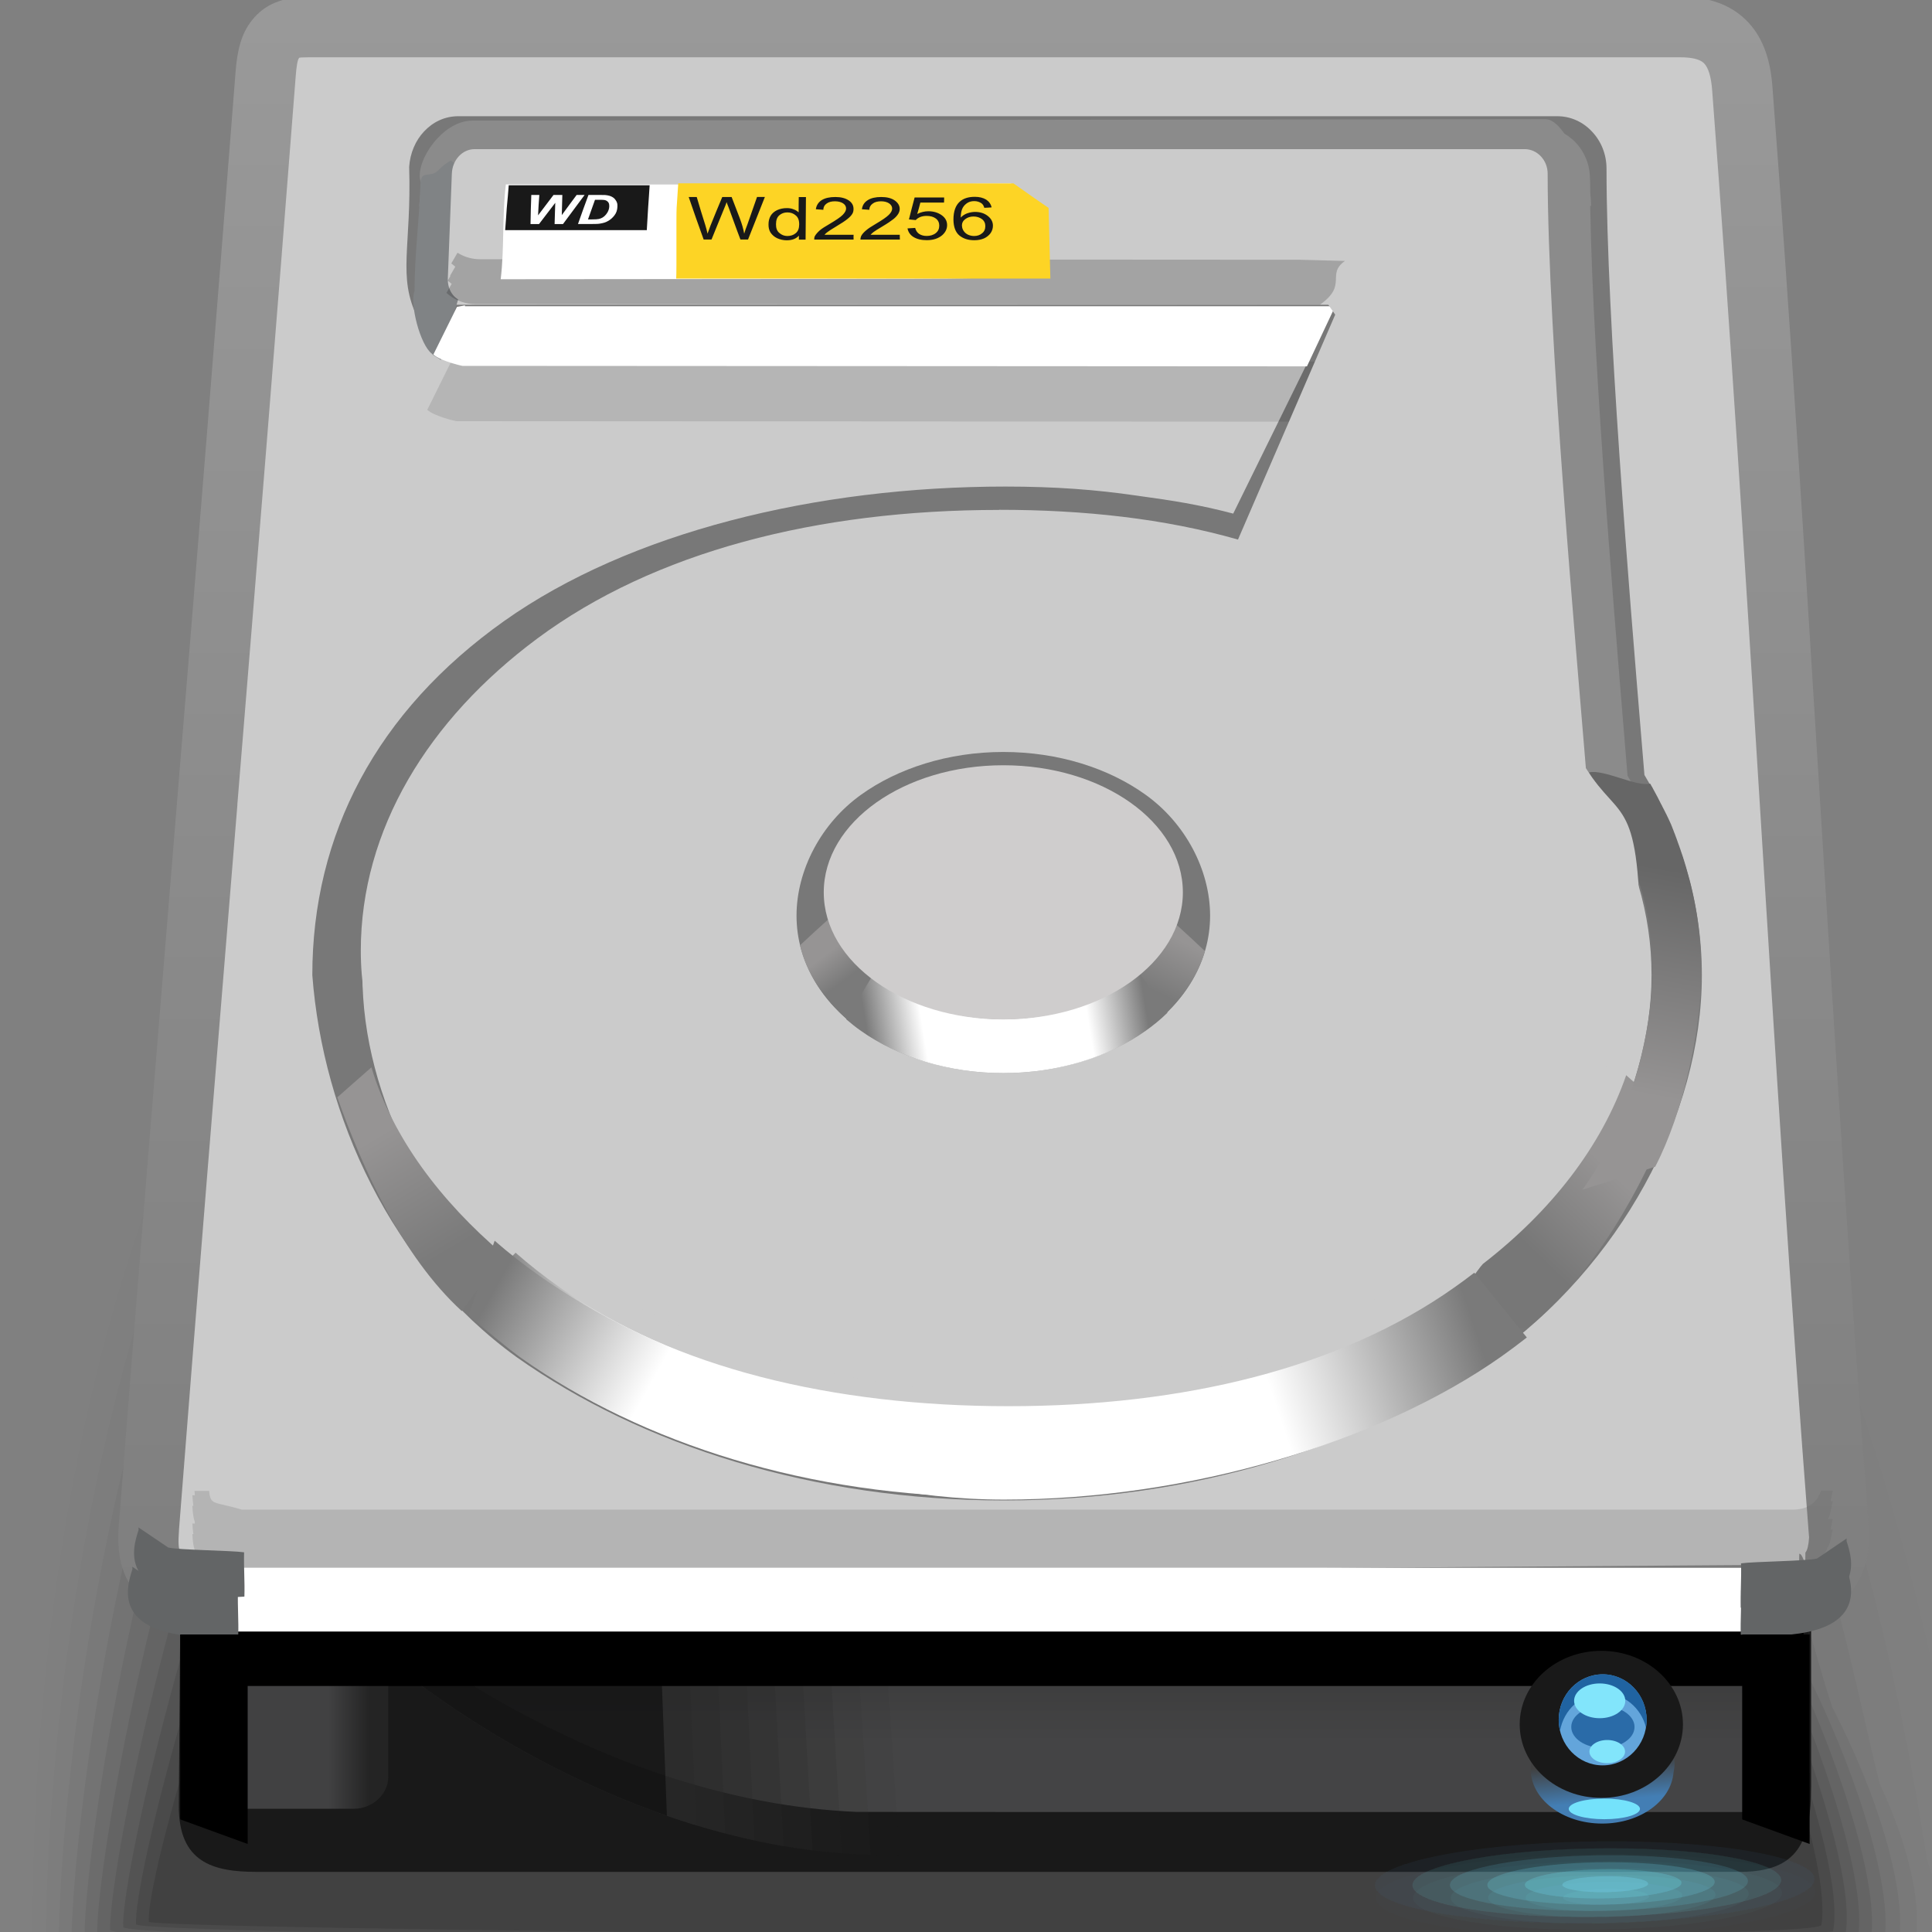 <svg clip-rule="evenodd" fill-rule="evenodd" height="32" image-rendering="optimizeQuality" shape-rendering="geometricPrecision" text-rendering="geometricPrecision" viewBox="0 0 32 32" width="32" xmlns="http://www.w3.org/2000/svg" xmlns:xlink="http://www.w3.org/1999/xlink"><rect x="0" y="0" width="32" height="32" fill="#808080" stroke="none"/><linearGradient id="a" gradientUnits="userSpaceOnUse" x1="8.561" x2="15.744" y1="20.681" y2="24.664"><stop offset="0" stop-color="#7a7a7a"/><stop offset=".369" stop-color="#fff"/><stop offset="1" stop-color="#fff"/></linearGradient><linearGradient id="b" gradientUnits="userSpaceOnUse" x1="14.392" x2="18.956" y1="17.288" y2="16.541"><stop offset="0" stop-color="#7a7a7a"/><stop offset=".2" stop-color="#fff"/><stop offset=".788" stop-color="#fff"/><stop offset="1" stop-color="#7a7a7a"/></linearGradient><linearGradient id="c" gradientUnits="userSpaceOnUse" x1="3.294" x2="6.12" y1="27.592" y2="27.592"><stop offset="0" stop-color="#222324"/><stop offset=".161" stop-color="#414142"/><stop offset=".761" stop-color="#414142"/><stop offset="1" stop-color="#242424"/></linearGradient><linearGradient id="d" gradientUnits="userSpaceOnUse" x1="29.779" x2="29.189" y1="27.436" y2="27.436"><stop offset="0" stop-color="#191919"/><stop offset="1" stop-color="#373738"/></linearGradient><linearGradient id="e" gradientUnits="userSpaceOnUse" x1="18.13" x2="18.13" y1="26.352" y2="28.858"><stop offset="0" stop-color="#333"/><stop offset="1" stop-color="#444445"/></linearGradient><linearGradient id="f" gradientUnits="userSpaceOnUse" x1="26.577" x2="26.515" y1="29.833" y2="29.19"><stop offset="0" stop-color="#437eb4"/><stop offset="1" stop-color="#414141"/></linearGradient><linearGradient id="g" gradientUnits="userSpaceOnUse" x1="16.441" x2="16.441" y1="26.466" y2=".216"><stop offset="0" stop-color="#7f7f7f"/><stop offset="1" stop-color="#999"/></linearGradient><linearGradient id="h" gradientUnits="userSpaceOnUse" x1="25.533" x2="26.136" y1="2.385" y2="12.746"><stop offset="0" stop-color="#8b8b8b"/><stop offset="1" stop-color="#8b8b8b"/></linearGradient><linearGradient id="i" gradientUnits="userSpaceOnUse" x1="9.357" x2="23.892" y1="25.213" y2="20.373"><stop offset="0" stop-color="#595959"/><stop offset=".129" stop-color="#fff"/><stop offset=".769" stop-color="#fff"/><stop offset="1" stop-color="#7a7a7a"/></linearGradient><linearGradient id="j" gradientUnits="userSpaceOnUse" x1="26.861" x2="27.538" y1="18.069" y2="14.37"><stop offset="0" stop-color="#969494"/><stop offset="1" stop-color="#666"/></linearGradient><linearGradient id="k" gradientUnits="userSpaceOnUse" x1="7.532" x2="6.387" y1="20.666" y2="18.726"><stop offset="0" stop-color="#7a7a7a"/><stop offset="1" stop-color="#969494"/></linearGradient><linearGradient id="l" gradientUnits="userSpaceOnUse" x1="19.558" x2="19.149" y1="15.577" y2="16.428"><stop offset="0" stop-color="#969494"/><stop offset="1" stop-color="#7a7a7a"/></linearGradient><linearGradient id="m" gradientUnits="userSpaceOnUse" x1="25.252" x2="26.544" y1="20.593" y2="19.256"><stop offset="0" stop-color="#777"/><stop offset="1" stop-color="#969494"/></linearGradient><linearGradient id="n" gradientUnits="userSpaceOnUse" x1="14.13" x2="13.812" xlink:href="#k" y1="16.134" y2="15.708"/><linearGradient id="o" gradientUnits="userSpaceOnUse" x1="15.291" x2="17.899" xlink:href="#h" y1="2.353" y2="3.033"/><path d="m15.07 9.69c11.481-.465 15.689 11.844 17.052 18.458v3.875h-31.577c-.011-2.612.086-21.749 14.525-22.333z" fill-opacity=".008"/><path d="m15.105 9.893c13.694-.539 16.444 18.671 16.814 20.918.17.451.233.871.187 1.212h-31.345c.015-2.414.65-21.607 14.344-22.13z" fill-opacity=".02"/><path d="m15.14 10.097c12.435-.471 15.316 16.891 15.996 19.453.448.945.666 1.863.608 2.475h-30.77c.025-2.19 1.213-21.466 14.166-21.927z" fill-opacity=".035"/><path d="m15.174 10.299c11.178-.404 14.191 15.111 15.179 17.987.759 1.462 1.176 2.92 1.114 3.738h-30.28c.02-1.962 1.787-21.327 13.987-21.725z" fill-opacity=".047"/><path d="m15.21 10.502c9.919-.337 13.065 13.331 14.362 16.521 1.089 1.996 1.729 4.031 1.654 5.001h-29.824c-.014-1.65 2.346-21.188 13.809-21.522z" fill-opacity=".059"/><path d="m15.244 10.705c8.663-.269 11.938 11.551 13.544 15.055 1.436 2.549 2.313 5.186 2.211 6.264h-29.377l-.011-.012c-.054-1.422 2.949-21.038 13.632-21.307z" fill-opacity=".071"/><path d="m15.278 10.908c7.405-.202 10.812 9.771 12.727 13.589 1.795 3.119 2.92 6.385 2.777 7.526h-28.672c-.178-.019-.278-.039-.285-.058-.066-1.417 3.624-20.856 13.452-21.058z" fill-opacity=".082"/><path d="m15.314 11.11c6.148-.135 9.688 7.991 11.91 12.123 2.169 3.709 3.548 7.628 3.345 8.79h-27.226c-.806-.034-1.285-.069-1.303-.103-.077-1.413 4.298-20.676 13.274-20.811z" fill-opacity=".094"/><path d="m15.349 11.313c4.889-.067 8.56 6.211 11.092 10.658 2.528 4.275 4.165 8.824 3.92 10.017-.091.013-.219.024-.38.035h-23.699c-2.385-.047-3.995-.1-4.029-.149-.089-1.408 4.973-20.494 13.095-20.562z" fill-opacity=".106"/><path d="m15.38 11.516c7.269 0 15.211 17.726 14.789 20.367-.011.067-1.016.113-2.633.141h-14.235c-5.75-.047-10.772-.13-10.836-.193-.1-1.404 5.647-20.315 12.915-20.315z" fill-opacity=".122"/><path d="m3.601 25.955h25.78c.339 0 .617.315.617.683v2.938c0 .915-.209 1.428-1.176 1.428h-15.193-9.383c-.719 0-1.291-.158-1.284-1.102l.025-3.264c.002-.374.276-.683.615-.683z" fill="#191919"/><path d="m6.306 25.195h23.044c.339 0 .617.311.617.684v3.451.035c-.229.22-.485.437-.761.648h-11.059l-3.958-.002c-4.251-.18-7.624-2.975-7.624-2.975-.193-.672-.272-1.284-.259-1.841z" fill="url(#e)"/><path d="m27.729 28.818c.005.035.009.071.009.106 0 .054-.007.106-.018.157-.006.065-.021.131-.044.191.025-.058.043-.117.052-.178.005.035.009.071.009.107 0 .053-.007.105-.018.156-.04.475-.554.847-1.181.847-.656 0-1.186-.405-1.186-.906 0-.035.004-.07.008-.106l.006.044v-.034l.001-.034c-.009-.047-.015-.096-.015-.145 0-.035.004-.07.008-.106l.006.044v-.035c0-.035.005-.071.009-.106.069.45.571.8 1.175.8.607 0 1.107-.35 1.176-.8z" fill="url(#f)"/><path d="m29.834 29.58-.419.246h-.407v-4.779h.954v4.187z" fill="url(#d)"/><path d="m15.024 25.78.352 4.923c-3.926.286-7.381-2.023-8.445-2.818.176-.759.35-1.497.49-2.105h7.603z" fill="none"/><g fill="#292929"><path d="m14.565 25.78.334 4.946c-3.773.079-7.027-2.132-8.005-2.869.164-.75.327-1.476.458-2.076h7.212z" fill-opacity=".047"/><path d="m14.104 25.78.317 4.943c-3.617-.105-6.675-2.218-7.564-2.895.154-.739.306-1.455.428-2.048h6.82z" fill-opacity=".098"/><path d="m13.644 25.78.298 4.917c-3.458-.269-6.322-2.283-7.122-2.897.143-.73.283-1.435.397-2.02h6.428z" fill-opacity=".145"/><path d="m13.183 25.78.276 4.869c-3.297-.413-5.971-2.33-6.679-2.88.132-.718.262-1.413.367-1.989h6.036z" fill-opacity=".196"/><path d="m12.723 25.78.254 4.797c-3.136-.537-5.624-2.358-6.237-2.838.122-.708.241-1.389.338-1.958h5.645z" fill-opacity=".243"/><path d="m12.263 25.78.233 4.703c-2.979-.644-5.286-2.372-5.795-2.776.111-.697.221-1.368.309-1.928h5.253z" fill-opacity=".294"/><path d="m11.802 25.78.209 4.588c-2.829-.737-4.96-2.378-5.351-2.693l.281-1.895h4.86z" fill-opacity=".341"/><path d="m11.343 25.78.187 4.452c-2.707-.822-4.677-2.399-4.91-2.59l.254-1.862h4.47z" fill-opacity=".392"/></g><path d="m10.882 25.78.164 4.295c-2.628-.912-4.451-2.453-4.451-2.453l-.014-.05.223-1.792h4.077z" fill-opacity=".439"/><path d="m6.316 25.225c.071.089.115.2.115.315v3.893c0 .283-.261.526-.568.526h-2.613c-.162-.125-.266-.314-.266-.526v-3.525c0-.376.24-.684.644-.684h2.688z" fill="url(#c)"/><path d="m3.006 26.774h26.406c.177 0 .339.059.461.156v.932c-.102.044-.221.064-.363.063h-13.269-1.297-11.786c-.116-.411-.163-.794-.152-1.15z"/><path d="m17.724 26.234h-1.194-12.35c-.608-.184-.638-.038-.656-.589.635-8.197 1.272-16.395 1.908-24.591.002-.317.178-.501.527-.554h22.124c.397.053.645.265.745.633.63 8.107 1.258 16.216 1.886 24.324-.025.523-.247.782-.667.777h-12.323z" fill="#cbcbcb"/><path d="m2.467 25.285c.621-8.002 1.312-16.005 1.934-24.008.039-.51.164-.777.717-.777h22.714c.648 0 .972.295 1.026 1.013.612 7.981.989 15.962 1.608 23.943-.025.522-.247.782-.667.777-8.415 0-17.843 0-26.257 0-.705 0-1.145-.034-1.074-.948z" fill="#cbcbcb"/><path d="m1.969 25.248c.314-4.047.641-8.021.966-11.997.33-4.025.659-8.103.967-12.062.027-.352.093-.632.275-.858.204-.254.497-.384.94-.384h22.714c.457 0 .814.12 1.082.379.261.252.406.614.443 1.098.298 3.899.546 7.903.79 11.852.25 4.031.502 8.065.817 12.142v.06c-.018.372-.12.671-.306.886l.001.001c-.209.246-.5.367-.861.365v.002h-26.257c-.433 0-.793-.014-1.1-.214-.348-.226-.523-.602-.472-1.272zm1.963-11.919c-.328 4.018-.66 8.046-.966 11.992-.018.242-.008.345.019.363.07.045.266.416.536.416l26.277-.184.004-.181c.053 0 .09.176.099.165l.002-.184c.032-.037.053-.123.061-.249-.311-4.011-.563-8.071-.815-12.13-.242-3.911-.488-7.877-.79-11.838-.017-.23-.064-.382-.138-.454-.066-.064-.197-.096-.39-.096h-22.714c-.109 0-.158.004-.163.009v.001c-.027.033-.044.144-.056.302-.314 4.047-.641 8.087-.967 12.067z" fill="url(#g)" fill-rule="nonzero"/><path d="m3.617 26.637h-.002l.014-.669h12.935 1.194 11.267l.015.669h-.002l.002.096h-.005l.005.194h-.002l.002.096h-11.358-1.193-12.875l.002-.096h-.002l.005-.194h-.005l.002-.096zm26.713-.359h.001l-.006.026zm.011 0h.004l-.017.067.013-.067zm.051 0v.005zm-.061-.097h.001l-.006.027zm.011 0h.004l-.017.069.013-.069zm.051 0v.005zm-.061-.193h.001l-.006.026zm.011 0h.004l-.017.067.013-.067zm.051 0v.005zm-.061-.097h.001l-.006.027zm.011 0h.004l-.017.067.013-.067zm.051 0v.005z" fill="#fff"/><g fill-rule="nonzero"><path d="m17.569 25.963h-1.194-12.421l-.035-.007c-.126-.038-.232-.063-.313-.082-.343-.078-.4-.093-.42-.465h.017c-.007-.047-.013-.105-.017-.174h.041l-.002-.033c-.022-.059-.033-.142-.039-.261h.017c-.007-.047-.013-.105-.017-.174h.041l-.005-.073h.242c.015.181.059.19.232.23.08.019.182.041.309.08h12.407 1.193 12.075l.001.001c.172.001.304-.05.39-.149.017-.021.032-.041.046-.065l.009-.025h.004c.012-.022.022-.047.033-.073h.194c-.018.063-.026.122-.037.174h.037c-.033.115-.032.213-.084.294h.084c-.018.063-.026.122-.037.174h.037c-.034.118-.032.219-.089.301-.012.033-.027.064-.052.092h.001c-.136.156-.328.235-.574.233v.001h-12.074z" fill="#666" fill-opacity=".22"/><path d="m16.654 8.059c.828 0 1.501.052 2.167.149.615.084 1.036.15 1.605.299l1.462-2.973h-14.399c-.013 0-.031-.001-.054-.002-.215-.015-.393-.118-.521-.275-.335-.683-.097-1.16-.137-2.493.015-.228.105-.437.247-.587.146-.156.341-.252.566-.252h18.205c.224 0 .428.097.574.255.149.157.24.373.24.613 0 2.501.383 7.081.578 9.442.015.194.031.372.05.601.299.498.534 1.019.695 1.561.169.566.256 1.153.256 1.755 0 2.325-1.363 4.824-3.487 6.327-2.072 1.467-4.927 2.373-8.071 2.373-3.145 0-6-.906-8.072-2.373-2.082-1.504-3.209-4.003-3.385-6.327 0-2.326 1.061-4.367 3.183-5.87 2.072-1.466 5.155-2.223 8.299-2.223zm2.065 1.025c-.66-.09-1.35-.137-2.065-.137-2.979 0-5.646.648-7.588 2.023-1.892 1.339-3.063 3.173-3.063 5.182 0 2.008 1.12 4.249 3.012 5.588 1.942 1.375 4.659 2.025 7.639 2.025 2.979 0 5.647-.65 7.589-2.025 1.891-1.339 3.112-3.58 3.112-5.588 0-.51-.074-1.009-.217-1.489-.149-.498-.37-.979-.653-1.435l-.06-.094-.009-.112c-.008-.115-.031-.392-.058-.71-.195-2.368-.579-6.957-.581-9.499h-18.169c-.001.002-.001.006-.002.009l-.171 2.226h14.644.235l.122.214.207.365.126.223-.123.228-1.658 3.162-.158.295-.307-.087c-.637-.182-1.126-.27-1.802-.364z" fill="#787878"/><path d="m6.944 3.412.034-.373c-.142-.309.327-1.039.84-1.041l17.773-.025c.219 0 .367.344.511.497.143.152.233.364.233.598 0 .189.014.13.019.344h-.81c-.005-.207-.019-.142-.019-.326h-17.69c-.001.004-.001.006-.001.011l-.03.315h-.86z" fill="url(#o)"/><path d="m7.304 5.963c-.037-.031-.119-.066-.15-.104-.196-.145-.373-.836-.286-1.043h-.002c0-.605.079-1.159.099-1.787.014-.222.164-.069.302-.215.059-.064.128-.117.203-.157.204.18.373.333.373.333l-.038.882-.103.685-.399 1.406z" fill="#808385"/><path d="m7.648 21.715c-.987-.905-1.647-2.369-2.061-3.54l.565-.497c.345 1.155 1.14 2.213 2.18 3.098l-.684.939z" fill="url(#k)"/><path d="m24.81 22c.064-.057.431.038.506-.015 1.109-.9 1.891-2.328 2.354-3.522l-.735-.654c-.41 1.179-1.239 2.248-2.373 3.125-.077.078-.354.5-.436.568l.631.539.053-.04z" fill="url(#m)"/><path d="m24.615 2.117h.926c.22 0 .417.094.561.248.143.152.233.364.233.596 0 2.434.385 7.003.574 9.302.015.189.031.363.048.586.033.054.065.11.097.165-.314-.022-.635-.04-.9-.054l-.052-.622c-.19-2.306-.576-6.881-.578-9.357h-.835l-.074-.863z" fill="url(#h)"/><path d="m25.289 22.153c-.133.104-.27.207-.411.307-2.017 1.428-5.185 2.378-8.247 2.378-3.063 0-5.792-1.37-7.81-2.798-.244-.177-.64-.509-.86-.703l.579-.588c.228.2.471.391.728.572 1.891 1.338 4.536 1.97 7.437 1.97 2.902 0 5.498-.632 7.388-1.97.111-.079.22-.158.326-.241l.871 1.074z" fill="url(#i)"/></g><path d="m16.542 23.439-.073 1.357c-3.057-.002-5.831-.885-7.846-2.31-.244-.177-.64-.509-.86-.703l.43-1.233c.228.2.471.391.728.572 1.889 1.336 4.726 2.315 7.622 2.317z" fill="url(#a)"/><path d="m21.547 6.984-13.989-.008c-.012 0-.366-.082-.481-.188l.391-.789.133-.025-.001.014h14.259.094l.032.063-.439.933z" fill="#191919" fill-opacity=".122" fill-rule="nonzero"/><path d="m21.648 6.068-13.989-.008c-.012 0-.366-.082-.481-.188l.391-.789.133-.025-.001.014h14.259.094l.032.063-.439.933z" fill="#fff" fill-rule="nonzero"/><path d="m27.332 12.98.004.006.007.012.006.011.007.013.006.009.007.013.006.011.006.012.007.012.006.012.006.011.007.012.006.012.006.011.007.012.006.012.006.012.006.011.007.012.006.012.006.012.006.011.006.013.006.011.006.012.006.011.006.013.006.011.006.013.006.009.007.014.005.009.006.014.005.009.007.014.005.009.007.014.004.008.007.014.005.009.007.014.004.009.007.014.005.008.007.015.004.008.007.015.004.008.007.015.004.008.007.015.004.008.007.017.004.007.007.017.004.007.007.017.004.007.007.017.002.007.008.017.002.007.007.018.002.006.008.018.002.006.007.018.002.006.007.018.002.006.008.019.002.005.007.019.002.006.007.019.002.005.007.019.002.005.007.019.001.005.008.02.001.005.007.02.002.004.007.02.001.004.008.021.001.002.007.021.001.004.008.021.001.002.007.021.001.004.007.021.001.002.007.022.001.002.007.021.001.002.007.022.001.002.007.022.001.001.007.024v.001l.008.022v.001l.007.024v.001l.008.024v.001l.007.024.008.025.007.025c.164.55.25 1.122.25 1.708 0 1.005-.302 2.362-.763 3.247l-1.204.379c.708-.973 1.156-2.469 1.156-3.626 0-1.453-.513-2.115-1.047-3.284.242-.057.764.235 1.006.187z" fill="url(#j)" fill-rule="nonzero"/><path d="m16.547 8.444c1.4 0 2.736.143 3.958.493l1.61-3.725-.145-.21h-14.219c-.207 0-.348-.183-.333-.405l.066-1.721c.008-.222.17-.406.379-.406h17.389c.21 0 .382.183.382.406 0 2.681.483 7.988.633 9.846.578.926.9.417.9 3.025 0 2.609-4.203 7.352-10.053 7.352-5.85 0-11.138-3.21-11.138-7.352 0-2.004 1.114-3.828 2.926-5.173 1.929-1.432 4.628-2.128 7.646-2.128z" fill="#cbcbcb"/><path d="m7.481 4.702-.066-.054.045-.077-.005-.005.086-.149-.066-.054.103-.177c.094.059.203.098.325.106.024.001.044.002.054.002l13.562.008.758.02c-.318.226.054.392-.413.724l-13.987-.009c-.011 0-.031-.001-.054-.002-.167-.013-.313-.079-.428-.184l.086-.149z" fill="#191919" fill-opacity=".22" fill-rule="nonzero"/><path d="m8.378 3.054c.697.001 1.492.002 2.189.002h2.094c.696.001 1.394.001 2.091.001.697 0 1.295-.019 1.991-.019.092.067.183.133.273.2.091.066.184.132.279.2.002.094.005.189.006.283.001.094.005.156.006.25.001.094.002.19.004.283.002.094.013.247.014.341-.762.001-1.423.022-2.184.022-.761.001-1.523.002-2.283.004-.761.001-1.523.001-2.283.002-.762.001-1.523.001-2.282.002.063-.523.022-1.049.086-1.573z" fill="#fff"/><path d="m11.233 3.036c.926.001 1.85.001 2.776.002h2.778c.096.069.193.136.288.203.097.067.194.136.293.203.001.07.025.943.025 1.011.001.069.004.091.004.159-1.034 0-2.067 0-3.099 0-1.031 0-2.065 0-3.098 0 .009-.137-.001-1.031.007-1.168.009-.136.018-.274.027-.411z" fill="#fdd425"/><path d="m8.426 3.069h2.334c-.007.124-.017.249-.025.372-.007.124-.014.248-.022.371-.782 0-1.564 0-2.346 0 .011-.123.018-.247.027-.371.011-.123.024-.248.032-.372z" fill="#191919"/><path d="m9.325 3.711c-.047 0-.092 0-.139 0 .002-.117.008-.235.011-.352-.089.117-.178.235-.269.352-.047 0-.094 0-.141 0 .002-.161.007-.321.013-.482h.133c-.008.112-.017.226-.021.338.084-.112.17-.226.256-.338h.146c-.004.111-.006.223-.009.334.082-.111.162-.223.246-.334h.132c-.12.161-.24.321-.358.482zm.248 0c.057-.161.113-.321.174-.482h.18c.051 0 .08 0 .094.001.028.002.052.007.074.013.019.006.04.014.057.026.018.011.031.025.041.04.012.015.022.033.028.053.006.02.006.043.005.066-.002.052-.018.099-.048.138-.031.041-.067.073-.112.097-.031.019-.074.032-.125.04-.028.006-.073.007-.131.007-.08 0-.158 0-.236 0zm.165-.077h.07c.05 0 .087-.002.11-.007.024-.005.044-.013.064-.025.028-.018.053-.043.072-.072.02-.03.034-.064.037-.104.001-.034-.002-.06-.018-.078-.014-.017-.032-.028-.054-.034-.017-.004-.044-.005-.085-.005-.026 0-.053 0-.079 0-.037.107-.077.216-.116.325z" fill="#fff" fill-rule="nonzero"/><path d="m11.655 3.968c-.085-.235-.168-.47-.248-.705h.133c.045.155.092.308.141.462.015.05.028.097.038.145.027-.076.044-.119.048-.131.064-.158.128-.317.196-.476h.155c.047.119.091.239.137.357.033.089.058.172.071.25.014-.045.03-.096.054-.154.052-.151.105-.302.159-.454h.13c-.093.235-.185.47-.279.705-.043 0-.085 0-.126 0-.069-.178-.131-.358-.198-.537-.017-.045-.03-.072-.031-.082-.011.032-.02.059-.031.082-.073.18-.148.359-.219.537-.044 0-.089 0-.131 0zm1.577 0c0-.021 0-.043 0-.065-.045.051-.112.077-.201.077-.056 0-.109-.012-.158-.034-.047-.022-.082-.053-.11-.093-.026-.041-.035-.087-.034-.138 0-.051.011-.098.034-.139.024-.041.061-.073.109-.096.047-.021.1-.033.159-.033.045 0 .08.006.113.02.035.012.061.03.084.05 0-.084 0-.168.002-.253h.119c-.002.235-.005.47-.006.705-.038 0-.076 0-.112 0zm-.379-.254c-.001.065.017.113.056.145.038.032.08.05.132.05.054 0 .102-.015.139-.047.038-.031.056-.078.057-.142.001-.07-.017-.12-.057-.152-.037-.033-.083-.05-.139-.05-.052 0-.097.017-.132.047-.037.031-.056.08-.056.149zm1.285.171c-.002.027 0 .056 0 .083-.219 0-.436 0-.652 0-.001-.021.002-.04.012-.06.019-.032.047-.063.082-.094.035-.03.092-.065.161-.105.106-.063.181-.113.217-.15s.056-.072.056-.104c0-.034-.014-.063-.05-.087-.034-.022-.08-.034-.135-.034-.058 0-.104.012-.138.038-.035.024-.054.059-.054.103-.043-.004-.084-.006-.124-.009.009-.066.043-.116.096-.151.057-.035.132-.052.227-.052.093 0 .165.019.221.056.056.038.08.085.08.141 0 .027-.004.057-.021.083-.017.028-.044.056-.082.086-.037.03-.099.071-.188.124-.072.043-.118.073-.138.089-.022.015-.039.031-.052.047h.483zm.765 0c-.001.027.002.056.002.083-.219 0-.436 0-.654 0 .001-.021.004-.04.013-.06.018-.032.045-.063.083-.094.034-.03.089-.065.157-.105.107-.063.18-.113.217-.15.038-.037.056-.072.056-.104 0-.034-.017-.063-.051-.087-.034-.022-.079-.034-.133-.034-.057 0-.105.012-.138.038-.035.024-.056.059-.056.103-.043-.004-.082-.006-.123-.009.008-.066.041-.116.097-.151.054-.035.13-.052.223-.052.094 0 .168.019.222.056.054.038.084.085.084.141 0 .027-.008.056-.025.083-.017.027-.041.056-.079.086-.038.03-.099.072-.187.124-.074.044-.119.073-.141.089-.019.015-.038.031-.051.047h.483zm.129-.102c.043-.002.086-.006.126-.008.012.045.034.078.067.1.035.022.074.033.124.033.058 0 .11-.015.15-.047.04-.032.058-.073.058-.125 0-.048-.019-.089-.057-.117-.041-.03-.091-.043-.154-.043-.039 0-.076.007-.105.019-.031.013-.056.03-.073.05-.04-.004-.076-.006-.113-.011.028-.12.063-.241.094-.363h.489c0 .028 0 .056-.002.084-.131 0-.262 0-.392 0-.015.063-.033.125-.052.189.06-.03.123-.045.184-.045.087 0 .159.022.221.065.06.043.09.097.09.164 0 .064-.027.118-.078.165-.064.056-.149.085-.259.085-.089 0-.163-.017-.222-.054-.054-.034-.086-.083-.097-.142zm1.393-.348c-.041.004-.083.005-.122.007-.009-.034-.025-.058-.044-.073-.035-.025-.076-.038-.122-.038-.04 0-.073.008-.104.024-.035.02-.066.048-.087.086-.021.039-.033.093-.033.163.028-.031.063-.054.105-.07.044-.015.087-.024.133-.024.08 0 .15.021.206.064.057.043.089.097.089.164 0 .045-.013.086-.039.124-.027.037-.065.067-.109.087-.047.02-.1.03-.161.03-.102 0-.182-.026-.247-.079-.063-.053-.097-.141-.098-.262 0-.137.035-.235.105-.298.058-.053.142-.08.248-.08.076 0 .137.015.189.046.047.032.078.074.09.129zm-.491.305c0 .03.009.058.027.085.018.027.043.048.074.063.033.014.065.021.099.021.051 0 .096-.014.132-.045.037-.028.054-.069.054-.119 0-.048-.018-.087-.056-.116-.037-.027-.084-.043-.138-.043-.054 0-.099.014-.138.043-.038.028-.056.065-.056.111z" fill="#191919" fill-rule="nonzero"/><path d="m16.618 12.455c.913 0 1.747.27 2.356.708.66.472 1.069 1.248 1.069 2.004 0 .756-.409 1.427-1.069 1.899-.609.437-1.443.708-2.356.708-.913 0-1.747-.27-2.356-.708-.66-.472-1.069-1.143-1.069-1.899 0-.756.409-1.532 1.069-2.004.609-.437 1.443-.708 2.356-.708zm1.895 1.566c-.478-.344-1.147-.555-1.895-.555-.746 0-1.416.211-1.895.555-.428.306-.692.712-.692 1.146 0 .433.265.84.692 1.147.478.343 1.148.555 1.895.555.748 0 1.416-.213 1.895-.555.429-.307.693-.713.693-1.147 0-.433-.265-.84-.693-1.146z" fill="#787878" fill-rule="nonzero"/><path d="m19.958 15.753c-.135.456-.424.863-.826 1.192l-.092-.09-.292-.736c.286-.274.457-.605.457-.952 0-.035-.002-.072-.006-.107.176.156.51.455.758.693z" fill="url(#l)" fill-rule="nonzero"/><path d="m14.034 16.888c-.393-.341-.67-.762-.784-1.23.344-.324.778-.705.778-.705l.018.022c-.012.063-.018.128-.018.191 0 .309.432.605.665.86l-.626.828-.033.033z" fill="url(#n)" fill-rule="nonzero"/><path d="m14.473 16.125-.458.757c.078.067.159.132.246.193.612.432 1.445.699 2.356.699.912 0 1.75-.267 2.356-.699.131-.092.253-.193.363-.3l-.503-.719c-.092.098-.198.191-.318.276-.478.339-1.148.548-1.898.548-.744 0-1.415-.209-1.892-.548-.092-.065-.176-.133-.252-.207z" fill="url(#b)"/><ellipse cx="16.618" cy="14.78" fill="#cfcdcd" rx="2.974" ry="2.105"/><path d="m26.854 27.685c-.051-.895.292-1.648.763-1.678.471-.031.894.671.945 1.567.051.897-.292 1.648-.763 1.678-.471.031-.895-.671-.945-1.567z" fill="none"/><path d="m2.295 25.342-.001-.043.491.332c.165.043 1.058.05 1.258.08-.007.26.013.48.005.734-2.173.151-1.849-.807-1.753-1.103z" fill="#636566"/><path d="m30.585 25.526.001-.044-.49.332c-.167.043-1.058.05-1.259.08.008.26-.012.481-.005.734 2.175.151 1.849-.807 1.753-1.102z" fill="#636566"/><ellipse cx="26.523" cy="28.561" fill="#191919" rx="1.352" ry="1.218"/><ellipse cx="26.545" cy="28.486" fill="#63a5db" rx=".728" ry=".754"/><path d="m26.545 27.731c.403 0 .729.338.729.755 0 .044-.005.086-.011.128-.08-.327-.366-.569-.706-.569-.36 0-.66.27-.718.626-.014-.059-.022-.12-.022-.184 0-.417.326-.755.729-.755z" fill="#2063a1"/><ellipse cx="26.549" cy="28.604" fill="#2a6ba8" rx=".524" ry=".347"/><ellipse cx="26.496" cy="28.171" fill="#82e5fb" rx=".424" ry=".288"/><ellipse cx="26.621" cy="29.012" fill="#82e5fb" rx=".295" ry=".192"/><ellipse cx="26.573" cy="29.961" fill="#74e2fb" rx=".59" ry=".171"/><path d="m2.193 25.993-.001-.043.491.332c.165.043 1.058.05 1.258.08-.007.26.013.48.005.734-2.173.151-1.849-.807-1.753-1.103z" fill="#636566"/><path d="m30.585 25.973.001-.044-.49.332c-.167.043-1.058.05-1.259.08.008.26-.012.481-.005.734 2.175.151 1.849-.807 1.753-1.102z" fill="#636566"/><path d="m26.245 30.597c2.333-.047 4.289.266 4.369.698.08.433-1.746.822-4.077.868-2.332.047-4.289-.266-4.369-.699-.08-.432 1.746-.821 4.077-.867z" fill="none"/><g fill="#74e2fb"><path d="m26.302 30.711c2.008-.04 3.693.229 3.762.602.07.372-1.504.708-3.512.748-2.009.04-3.693-.229-3.763-.602-.07-.373 1.504-.708 3.513-.748z" fill-opacity=".012"/><path d="m26.356 30.827c1.686-.034 3.099.191 3.157.504.059.313-1.261.594-2.947.627-1.686.034-3.099-.193-3.157-.504-.058-.313 1.261-.594 2.947-.627z" fill-opacity=".027"/><path d="m26.412 30.942c1.362-.027 2.505.156 2.551.409.047.253-1.019.48-2.381.507-1.363.027-2.505-.156-2.552-.409-.047-.253 1.019-.48 2.382-.507z" fill-opacity=".039"/><path d="m26.466 31.056c1.039-.02 1.911.119 1.948.312.035.193-.778.366-1.818.386-1.038.021-1.91-.118-1.947-.311-.035-.194.778-.366 1.817-.387z" fill-opacity=".055"/><path d="m26.522 31.172c.716-.014 1.316.082 1.341.214.025.133-.535.253-1.252.267-.715.014-1.316-.082-1.341-.215-.025-.132.536-.252 1.252-.266z" fill-opacity=".067"/><path d="m26.576 31.287c.393-.008.723.045.736.118.014.072-.294.138-.686.145-.393.008-.723-.045-.736-.117-.013-.073.294-.138.686-.146z" fill-opacity=".078"/></g><path d="m26.232 30.387c2.332-.047 4.289.266 4.369.699.08.432-1.746.821-4.079.867-2.332.047-4.288-.266-4.368-.698-.08-.433 1.746-.822 4.077-.868z" fill="none"/><g fill="#74e2fb"><path d="m26.288 30.501c2.009-.04 3.693.23 3.763.602.07.373-1.504.708-3.512.748-2.009.04-3.695-.229-3.764-.602-.069-.372 1.505-.708 3.513-.748z" fill-opacity=".012"/><path d="m26.343 30.617c1.686-.034 3.099.193 3.157.504.058.313-1.261.594-2.947.627-1.686.034-3.099-.193-3.157-.504-.058-.313 1.261-.594 2.947-.627z" fill-opacity=".027"/><path d="m26.398 30.731c1.363-.027 2.505.156 2.552.409.047.253-1.019.48-2.382.507-1.362.027-2.504-.156-2.551-.409-.047-.253 1.019-.48 2.381-.507z" fill-opacity=".039"/><path d="m26.453 30.846c1.039-.02 1.911.119 1.947.312.035.193-.777.366-1.817.387-1.039.02-1.911-.119-1.947-.312-.037-.193.777-.366 1.817-.387z" fill-opacity=".055"/><path d="m26.509 30.962c.716-.014 1.316.082 1.341.215.025.132-.536.252-1.252.266-.716.014-1.316-.082-1.341-.215-.025-.132.536-.252 1.252-.266z" fill-opacity=".067"/><path d="m26.563 31.076c.392-.007.722.045.736.118.013.073-.294.138-.687.146-.392.007-.722-.045-.735-.118-.014-.073.294-.138.686-.146z" fill-opacity=".078"/></g><path d="m26.232 30.387c2.332-.047 4.289.266 4.369.699.08.432-1.746.821-4.079.867-2.332.047-4.288-.266-4.368-.698-.08-.433 1.746-.822 4.077-.868z" fill="none"/><path d="m26.288 30.501c2.009-.04 3.693.23 3.763.602.07.373-1.504.708-3.512.748-2.009.04-3.695-.229-3.764-.602-.069-.372 1.505-.708 3.513-.748z" fill="#74e2fb" fill-opacity=".012"/><path d="m26.343 30.617c1.686-.034 3.099.193 3.157.504.058.313-1.261.594-2.947.627-1.686.034-3.099-.193-3.157-.504-.058-.313 1.261-.594 2.947-.627z" fill="#74e2fb" fill-opacity=".027"/><path d="m26.398 30.731c1.363-.027 2.505.156 2.552.409.047.253-1.019.48-2.382.507-1.362.027-2.504-.156-2.551-.409-.047-.253 1.019-.48 2.381-.507z" fill="#74e2fb" fill-opacity=".039"/><path d="m26.453 30.846c1.039-.02 1.911.119 1.947.312.035.193-.777.366-1.817.387-1.039.02-1.911-.119-1.947-.312-.037-.193.777-.366 1.817-.387z" fill="#74e2fb" fill-opacity=".055"/><path d="m26.509 30.962c.716-.014 1.316.082 1.341.215.025.132-.536.252-1.252.266-.716.014-1.316-.082-1.341-.215-.025-.132.536-.252 1.252-.266z" fill="#74e2fb" fill-opacity=".067"/><path d="m26.563 31.076c.392-.007.722.045.736.118.013.073-.294.138-.687.146-.392.007-.722-.045-.735-.118-.014-.073.294-.138.686-.146z" fill="#74e2fb" fill-opacity=".078"/><path d="m26.232 30.387c2.332-.047 4.289.266 4.369.699.08.432-1.746.821-4.079.867-2.332.047-4.288-.266-4.368-.698-.08-.433 1.746-.822 4.077-.868z" fill="none"/><path d="m26.288 30.501c2.009-.04 3.693.23 3.763.602.07.373-1.504.708-3.512.748-2.009.04-3.695-.229-3.764-.602-.069-.372 1.505-.708 3.513-.748z" fill="#74e2fb" fill-opacity=".012"/><path d="m26.343 30.617c1.686-.034 3.099.193 3.157.504.058.313-1.261.594-2.947.627-1.686.034-3.099-.193-3.157-.504-.058-.313 1.261-.594 2.947-.627z" fill="#74e2fb" fill-opacity=".027"/><path d="m26.398 30.731c1.363-.027 2.505.156 2.552.409.047.253-1.019.48-2.382.507-1.362.027-2.504-.156-2.551-.409-.047-.253 1.019-.48 2.381-.507z" fill="#74e2fb" fill-opacity=".039"/><path d="m26.453 30.846c1.039-.02 1.911.119 1.947.312.035.193-.777.366-1.817.387-1.039.02-1.911-.119-1.947-.312-.037-.193.777-.366 1.817-.387z" fill="#74e2fb" fill-opacity=".055"/><path d="m26.509 30.962c.716-.014 1.316.082 1.341.215.025.132-.536.252-1.252.266-.716.014-1.316-.082-1.341-.215-.025-.132.536-.252 1.252-.266z" fill="#74e2fb" fill-opacity=".067"/><path d="m26.563 31.076c.392-.007.722.045.736.118.013.073-.294.138-.687.146-.392.007-.722-.045-.735-.118-.014-.073.294-.138.686-.146z" fill="#74e2fb" fill-opacity=".078"/><path d="m26.232 30.387c2.332-.047 4.289.266 4.369.699.08.432-1.746.821-4.079.867-2.332.047-4.288-.266-4.368-.698-.08-.433 1.746-.822 4.077-.868z" fill="none"/><path d="m26.288 30.501c2.009-.04 3.693.23 3.763.602.07.373-1.504.708-3.512.748-2.009.04-3.695-.229-3.764-.602-.069-.372 1.505-.708 3.513-.748z" fill="#74e2fb" fill-opacity=".012"/><path d="m26.343 30.617c1.686-.034 3.099.193 3.157.504.058.313-1.261.594-2.947.627-1.686.034-3.099-.193-3.157-.504-.058-.313 1.261-.594 2.947-.627z" fill="#74e2fb" fill-opacity=".027"/><path d="m26.398 30.731c1.363-.027 2.505.156 2.552.409.047.253-1.019.48-2.382.507-1.362.027-2.504-.156-2.551-.409-.047-.253 1.019-.48 2.381-.507z" fill="#74e2fb" fill-opacity=".039"/><path d="m26.453 30.846c1.039-.02 1.911.119 1.947.312.035.193-.777.366-1.817.387-1.039.02-1.911-.119-1.947-.312-.037-.193.777-.366 1.817-.387z" fill="#74e2fb" fill-opacity=".055"/><path d="m26.509 30.962c.716-.014 1.316.082 1.341.215.025.132-.536.252-1.252.266-.716.014-1.316-.082-1.341-.215-.025-.132.536-.252 1.252-.266z" fill="#74e2fb" fill-opacity=".067"/><path d="m26.563 31.076c.392-.007.722.045.736.118.013.073-.294.138-.687.146-.392.007-.722-.045-.735-.118-.014-.073.294-.138.686-.146z" fill="#74e2fb" fill-opacity=".078"/><path d="m4.102 30.542v-3.47h-1.117v3.063z"/><path d="m29.973 30.542v-3.47h-1.117v3.063z"/></svg>